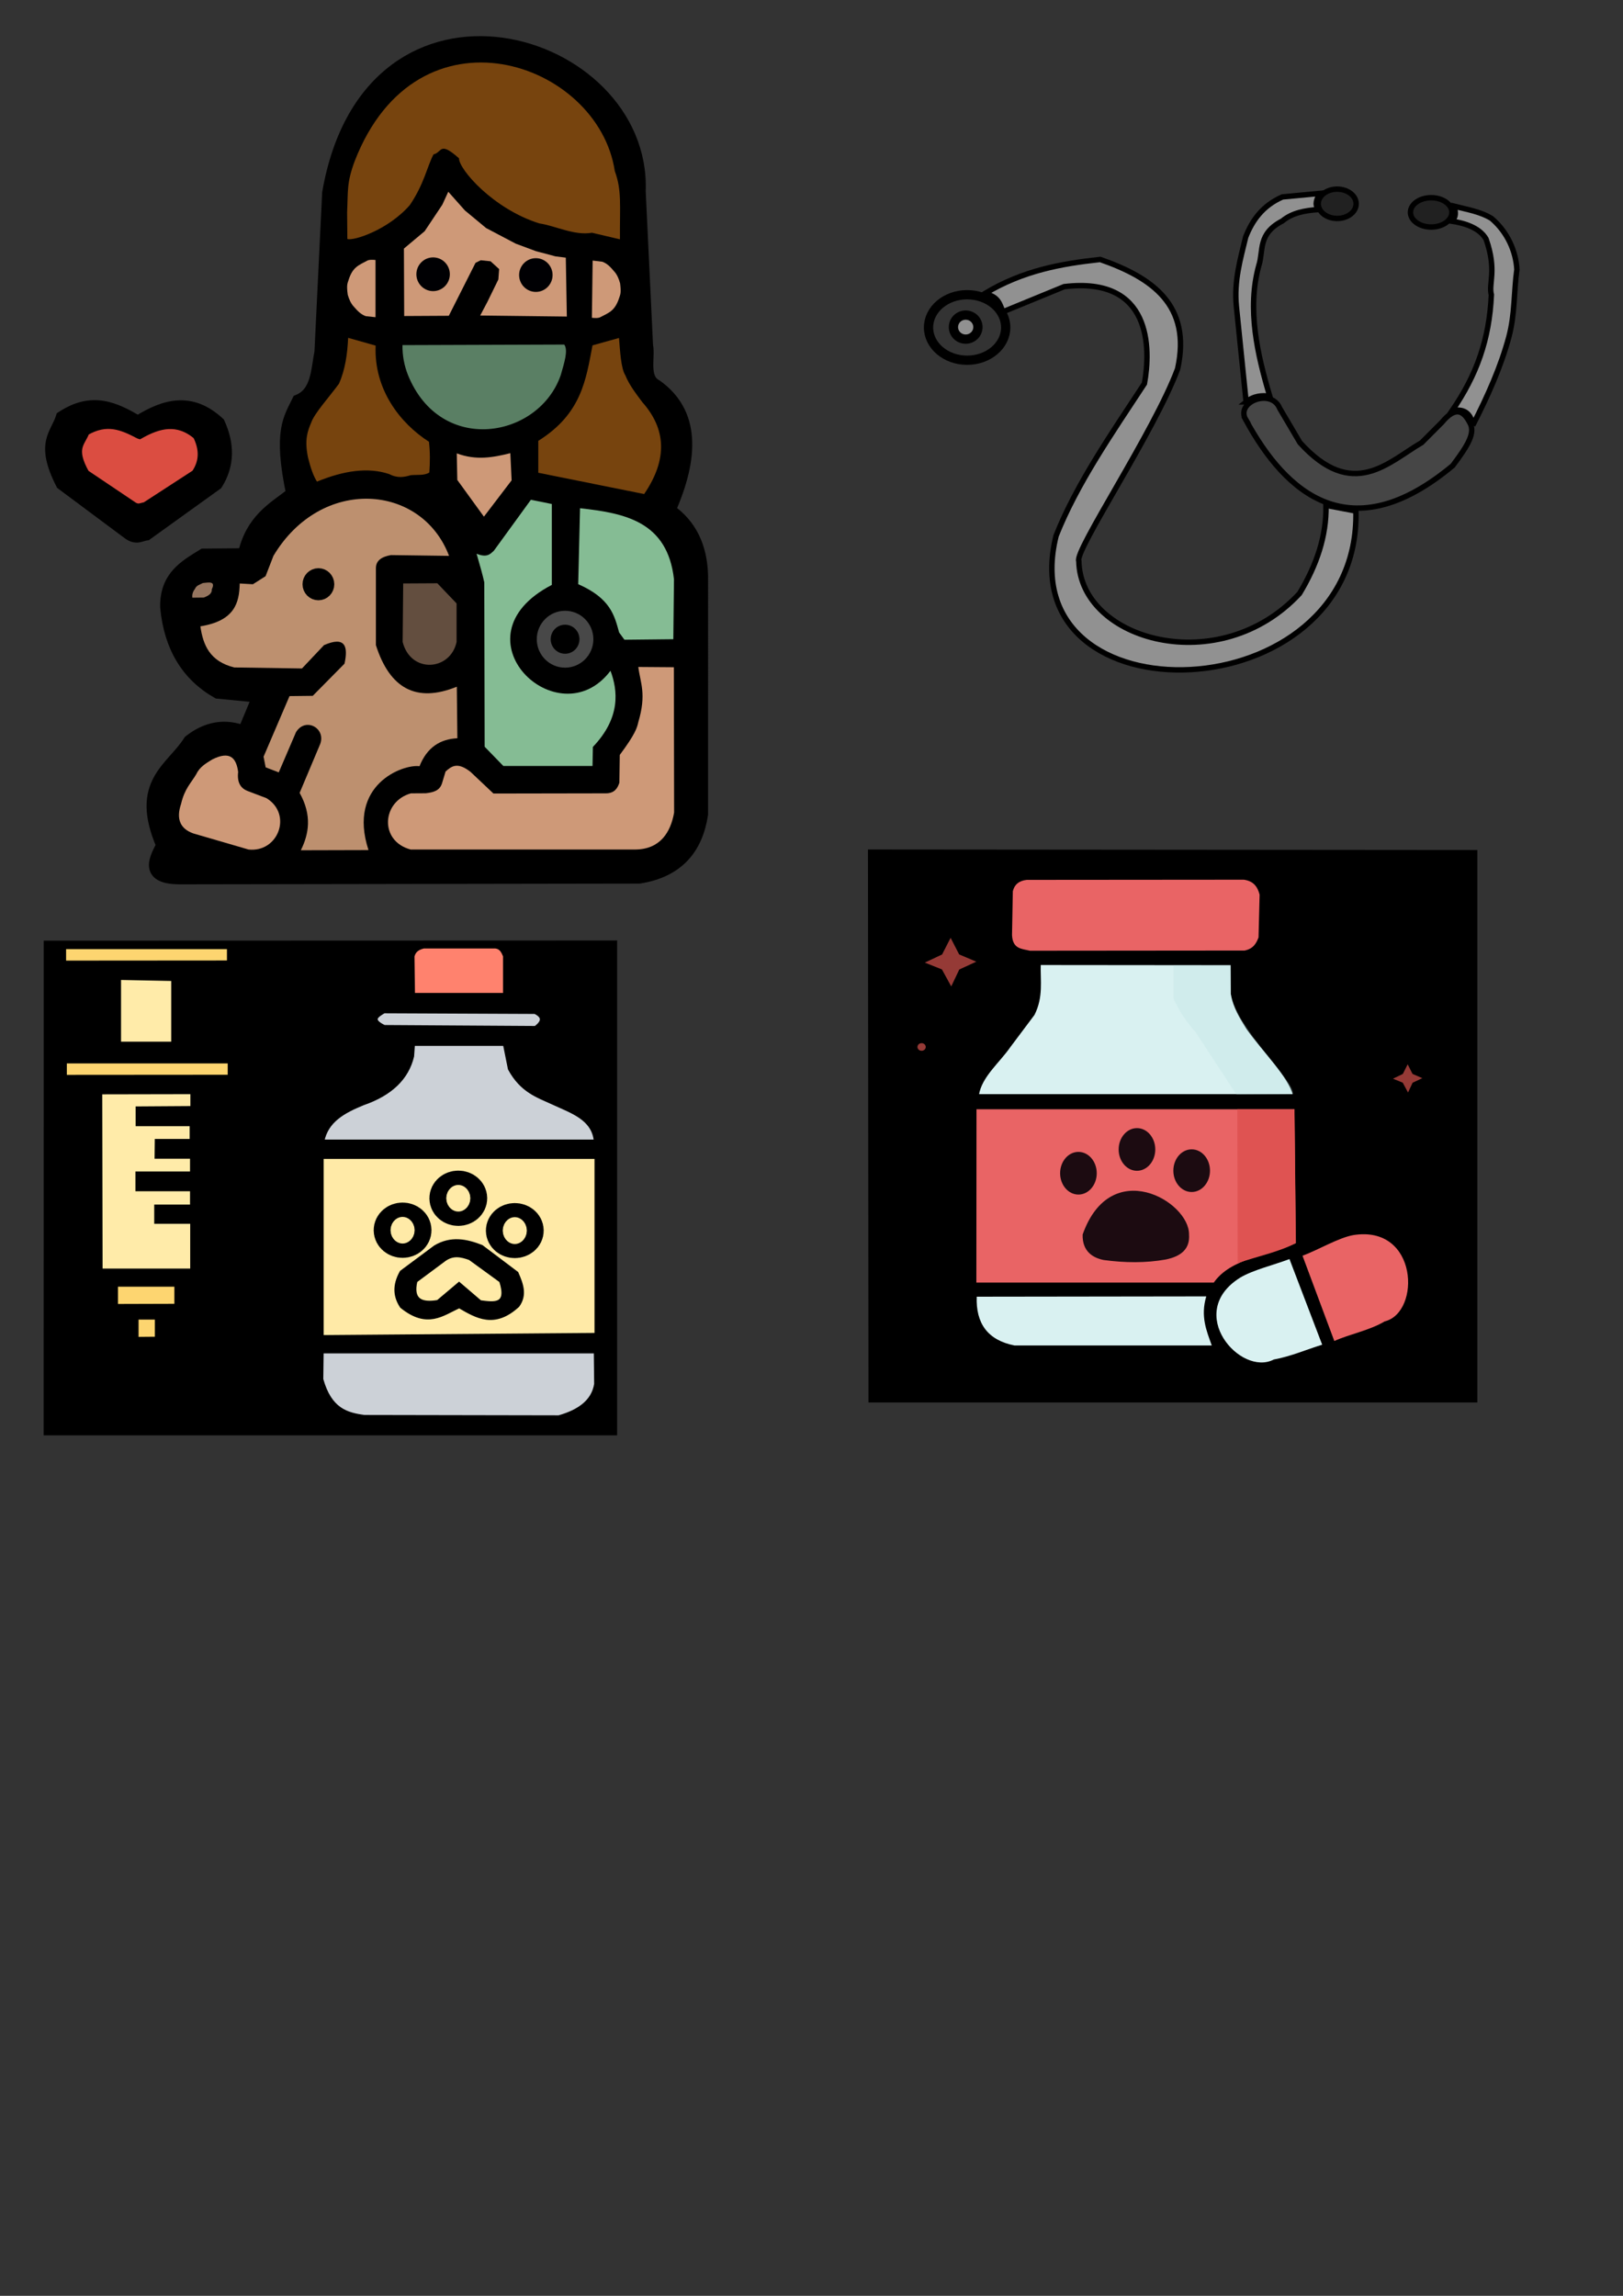 <?xml version="1.0" encoding="UTF-8" standalone="no"?>
<!-- Created with Inkscape (http://www.inkscape.org/) -->

<svg
   width="210mm"
   height="297mm"
   viewBox="0 0 210 297"
   version="1.1"
   id="svg1"
   xml:space="preserve"
   inkscape:version="1.4 (86a8ad7, 2024-10-11)"
   sodipodi:docname="iconos veterinaria.svg"
   xmlns:inkscape="http://www.inkscape.org/namespaces/inkscape"
   xmlns:sodipodi="http://sodipodi.sourceforge.net/DTD/sodipodi-0.dtd"
   xmlns:xlink="http://www.w3.org/1999/xlink"
   xmlns="http://www.w3.org/2000/svg"
   xmlns:svg="http://www.w3.org/2000/svg"><rect x="0" y="0" width="210" height="297" fill="#333333" stroke="none"/><sodipodi:namedview
     id="namedview1"
     pagecolor="#ffffff"
     bordercolor="#000000"
     borderopacity="0.25"
     inkscape:showpageshadow="2"
     inkscape:pageopacity="0.0"
     inkscape:pagecheckerboard="0"
     inkscape:deskcolor="#d1d1d1"
     inkscape:document-units="mm"
     inkscape:zoom="0.35355339"
     inkscape:cx="941.86623"
     inkscape:cy="496.38896"
     inkscape:window-width="1360"
     inkscape:window-height="697"
     inkscape:window-x="-8"
     inkscape:window-y="-8"
     inkscape:window-maximized="1"
     inkscape:current-layer="layer1" /><defs
     id="defs1" /><g
     inkscape:label="Capa 1"
     inkscape:groupmode="layer"
     id="layer1"><path
       style="opacity:1;fill:#000000;fill-opacity:1;stroke:#000000;stroke-width:1.8;stroke-dasharray:none"
       d="m 21.124,109.373 c -1.204,2.146 -1.938,4.101 2.089,4.13 l 59.481,-0.095 c 4.965,-0.781 7.35,-3.712 8.023,-8.07 V 74.482 C 90.629,70.785 89.275,67.933 86.502,66.026 89.601,59.025 89.646,53.412 84.878,49.987 82.954,48.994 83.923,46.233 83.596,44.67 L 82.647,24.732 C 83.408,4.685 47.944,-5.873 42.581,24.97 l -0.997,20.602 c -0.452,2.162 -0.387,5.277 -2.919,6.337 -1.068,2.246 -2.471,3.779 -0.734,12.002 -2.517,1.931 -5.304,3.411 -6.279,7.912 l -5.305,0.047 c -2.356,1.449 -4.804,2.807 -4.723,6.693 0.487,5.076 2.684,8.713 6.573,10.925 l 5.404,0.52 -1.997,4.783 c -2.517,-1.001 -4.84,-0.542 -6.999,1.141 -2.273,3.621 -6.999,5.349 -3.48,13.438 z"
       id="path1"
       sodipodi:nodetypes="ccccccccccccccccccccc" /><path
       style="opacity:1;fill:#77440e;fill-opacity:1;stroke:#000000;stroke-width:1.8;stroke-dasharray:none;stroke-opacity:0"
       d="m 44.913,27.458 c 0.135,-2.825 -0.069,-3.77 0.973,-6.596 8.122,-20.957 31.518,-12.94 33.662,1.267 0.92,2.518 0.638,4.346 0.666,8.83 l -3.614,-0.849 c -2.302,0.397 -4.672,-0.885 -6.814,-1.208 -5.989,-1.877 -10.416,-7.008 -10.396,-8.423 -2.567,-2.289 -2.161,-0.757 -3.299,-0.506 -0.828,1.57 -1.187,3.773 -3.055,6.546 -2.821,3.248 -7.344,4.687 -8.092,4.392 z"
       id="path6"
       sodipodi:nodetypes="ccccccccccc" /><path
       style="opacity:1;fill:#d39d7b;fill-opacity:0.976;stroke:#000000;stroke-width:1.8;stroke-dasharray:none;stroke-opacity:0"
       d="m 48.588,41.036 2e-6,-7.402 c -0.414,-0.042 -0.771,-0.041 -1.007,0.05 -1.199,0.65 -1.954,0.842 -2.501,2.601 -0.124,0.41 -0.258,0.582 -0.084,1.846 0.161,0.563 0.4,1.146 0.822,1.578 0.421,0.491 0.869,0.965 1.511,1.192 z"
       id="path7"
       sodipodi:nodetypes="cccccccc" /><use
       x="0"
       y="0"
       xlink:href="#path7"
       id="use7"
       transform="rotate(-179.257,62.611,37.281)" /><ellipse
       style="opacity:1;fill:#000003;fill-opacity:1;stroke:#000000;stroke-width:1.8;stroke-dasharray:none;stroke-opacity:0"
       id="path8"
       cx="69.4"
       cy="35.749"
       rx="2.165"
       ry="2.182" /><use
       x="0"
       y="0"
       xlink:href="#path8"
       id="use9"
       transform="translate(-13.36,-0.302)" /><path
       style="opacity:1;fill:#ce9978;fill-opacity:1;stroke:#000000;stroke-width:1.8;stroke-dasharray:none;stroke-opacity:0"
       d="m 52.297,40.884 -0.034,-8.727 2.685,-2.249 2.283,-3.424 0.772,-1.678 2.148,2.417 2.752,2.283 3.827,2.014 2.618,0.973 2.518,0.671 1.343,0.168 0.134,7.62 -11.211,-0.134 0.94,-1.779 1.41,-2.887 0.101,-1.343 -1.108,-1.007 -1.276,-0.134 -0.671,0.336 -3.457,6.848 z"
       id="path9" /><ellipse
       style="opacity:1;fill:#000003;fill-opacity:1;stroke:#000000;stroke-width:1.8;stroke-dasharray:none;stroke-opacity:0"
       id="ellipse9"
       cx="56.04"
       cy="35.48"
       rx="2.165"
       ry="2.182" /><use
       x="0"
       y="0"
       xlink:href="#path8"
       id="use10"
       transform="translate(-0.067,-0.168)" /><path
       style="opacity:0.677;fill:#85bc94;fill-opacity:1;stroke:#26dd9a;stroke-width:1.7;stroke-dasharray:none;stroke-opacity:0"
       d="m 52.075,44.646 20.935,-0.071 c 0.539,0.753 -0.014,2.394 -0.451,3.94 -2.824,8.208 -15.547,10.441 -19.772,0 -0.478,-1.202 -0.726,-2.488 -0.712,-3.869 z"
       id="path10"
       sodipodi:nodetypes="ccccc" /><path
       style="opacity:1;fill:#77440e;fill-opacity:1;stroke:#26dd9a;stroke-width:1.7;stroke-dasharray:none;stroke-opacity:0"
       d="m 45.047,43.704 3.558,1.007 c -0.242,5.659 3.15,10.038 6.898,12.437 0.164,1.399 0.138,2.704 0.05,3.978 -0.651,0.421 -1.589,0.268 -2.41,0.349 -0.835,0.247 -1.693,0.42 -2.777,-0.142 -2.746,-0.926 -5.911,-0.441 -9.352,0.973 -0.455,-0.706 -0.834,-1.795 -1.163,-3.133 -0.474,-2.312 -0.043,-3.418 0.412,-4.492 0.406,-1.204 2.344,-3.326 3.592,-5.035 0.791,-1.765 1.094,-3.798 1.192,-5.941 z"
       id="path11"
       sodipodi:nodetypes="ccccccccccc" /><path
       style="opacity:1;fill:#77440e;fill-opacity:1;stroke:#26dd9a;stroke-width:1.7;stroke-dasharray:none;stroke-opacity:0"
       d="m 76.667,44.678 3.424,-0.957 c 0.144,1.656 0.245,3.933 0.82,4.83 0.52,1.281 1.379,2.369 2.201,3.478 3.033,3.413 3.34,7.331 0.235,11.883 L 69.651,61.159 v -4.129 c 5.634,-3.526 6.167,-7.968 7.015,-12.353 z"
       id="path12"
       sodipodi:nodetypes="cccccccc" /><path
       style="opacity:1;fill:#d39d7b;fill-opacity:0.976;stroke:#26dd9a;stroke-width:1.7;stroke-dasharray:none;stroke-opacity:0"
       d="m 59.101,58.65 c 2.537,0.954 4.746,0.517 6.931,-0.024 l 0.166,3.513 -3.584,4.7 -3.442,-4.747 z"
       id="path13"
       sodipodi:nodetypes="cccccc" /><path
       style="opacity:1;fill:#d39d7b;fill-opacity:0.976;stroke:#26dd9a;stroke-width:1.7;stroke-dasharray:none;stroke-opacity:0"
       d="m 53.136,109.898 h 29.103 c 3.185,-0.045 4.537,-2.225 4.985,-4.783 l -0.034,-18.797 -4.599,-0.034 c 0.262,2.07 1.085,3.482 0,7.133 -0.165,0.738 -0.377,1.527 -2.4,4.246 l -0.05,3.592 c -0.247,0.763 -0.666,1.367 -1.729,1.376 l -14.564,0.025 -2.967,-2.801 c -1.711,-1.344 -2.479,-0.716 -3.228,-0.047 l -0.451,1.495 c -0.302,1.016 -1.184,1.211 -2.112,1.317 l -1.923,0.012 c -3.773,1.052 -4.116,6.185 -0.031,7.266 z"
       id="path14"
       sodipodi:nodetypes="ccccccccccccccccc" /><path
       style="opacity:1;fill:#ce9978;fill-opacity:1;stroke:#26dd9a;stroke-width:1.7;stroke-dasharray:none;stroke-opacity:0"
       d="m 25.41,100.13 c -0.692,1.177 -1.518,1.883 -1.98,3.86 -0.677,1.991 -0.087,3.228 1.578,3.827 l 7.15,2.081 c 3.856,0.421 5.716,-4.569 2.316,-6.646 l -2.484,-0.94 c -0.85,-0.358 -1.336,-1.081 -1.175,-2.45 -0.24,-1.788 -1.038,-2.783 -3.357,-1.611 -0.798,0.492 -1.618,0.958 -2.048,1.88 z"
       id="path15"
       sodipodi:nodetypes="ccccccccc" /><path
       style="opacity:0.649;fill:#997961;fill-opacity:1;stroke:#26dd9a;stroke-width:1.7;stroke-dasharray:none;stroke-opacity:0"
       d="m 52.17,75.479 4.415,-0.024 2.492,2.611 v 4.984 c -0.8,3.739 -5.92,4.131 -6.978,0 z"
       id="path16"
       sodipodi:nodetypes="cccccc" /><path
       style="opacity:1;fill:#bd906f;fill-opacity:1;stroke:#26dd9a;stroke-width:1.7;stroke-dasharray:none;stroke-opacity:0"
       d="m 38.926,109.996 8.754,-0.023 c -2.778,-8.514 4.523,-11.153 6.598,-10.847 0.988,-2.475 2.706,-3.515 4.901,-3.62 l -0.071,-6.67 c -5.236,2.129 -8.681,0.236 -10.47,-5.378 v -9.869 c -0.037,-1.101 0.78,-1.57 1.947,-1.779 l 7.519,0.101 c -3.541,-9.351 -16.549,-10.352 -22.725,0 l -1.015,2.625 -1.638,1.044 -1.709,-0.095 c -0.055,2.528 -0.665,4.826 -5.091,5.542 0.352,2.413 1.211,4.534 4.384,5.317 l 8.761,0.134 2.853,-3.021 c 2.707,-1.175 3.154,0.098 2.652,2.4 l -4.112,4.162 -3.004,0.034 -3.357,7.838 0.269,1.376 1.695,0.655 2.232,-5.203 c 1.22,-1.983 3.879,-0.529 3.139,1.511 l -2.669,6.344 c 1.637,2.929 1.187,5.337 0.156,7.421 z"
       id="path17"
       sodipodi:nodetypes="cccccccccccccccccccccccccccc" /><path
       style="opacity:1;fill:#85bc94;fill-opacity:1;stroke:#26dd9a;stroke-width:1.7;stroke-dasharray:none;stroke-opacity:0"
       d="m 61.665,71.633 c 1.334,0.548 1.757,0.055 2.231,-0.38 l 4.795,-6.598 2.706,0.546 v 10.467 c -13.05,6.769 0.892,19.98 7.595,11.108 0.947,2.536 1.354,6.058 -2.279,9.85 l -0.047,2.468 H 65.13 L 62.709,96.603 62.661,75.336 C 62.473,74.462 62.105,73.137 61.665,71.633 Z"
       id="path18"
       sodipodi:nodetypes="cccccccccccc" /><path
       style="opacity:1;fill:#85bc94;fill-opacity:1;stroke:#26dd9a;stroke-width:1.7;stroke-dasharray:none;stroke-opacity:0"
       d="m 75.051,65.747 -0.237,9.826 c 4.176,1.832 4.692,4.044 5.293,6.246 l 0.688,0.94 6.327,-0.067 0.084,-7.754 c -0.842,-7.478 -6.343,-8.548 -12.156,-9.191 z"
       id="path19"
       sodipodi:nodetypes="ccccccc" /><ellipse
       style="opacity:1;fill:#000000;fill-opacity:1;stroke:#000000;stroke-width:1.8;stroke-dasharray:none"
       id="ellipse19"
       cx="-41.198"
       cy="75.581"
       rx="1.155"
       ry="1.175"
       transform="scale(-1,1)" /><path
       style="opacity:1;fill:#95755f;fill-opacity:1;stroke:#26dd9a;stroke-width:1.7;stroke-dasharray:none;stroke-opacity:0"
       d="m 24.89,77.321 c -0.046,-0.361 0.025,-0.736 0.336,-1.141 0.174,-0.453 0.644,-0.55 1.024,-0.755 0.765,-0.073 1.686,-0.286 1.158,0.806 0.037,0.578 -0.459,0.85 -1.041,1.074 z"
       id="path20"
       sodipodi:nodetypes="cccccc" /><ellipse
       style="opacity:1;fill:none;fill-opacity:1;stroke:#484848;stroke-width:1.8;stroke-dasharray:none;stroke-opacity:1"
       id="ellipse20"
       cx="73.115"
       cy="82.694"
       rx="2.761"
       ry="2.779" /><path
       style="opacity:1;fill:#000000;fill-opacity:1;stroke:#000000;stroke-width:1.4;stroke-dasharray:none;stroke-opacity:1"
       d="m 17.849,54.449 c 3.437,-2.138 6.913,-3.148 10.539,0.237 1.233,2.717 1.328,5.384 -0.285,7.975 l -9.114,6.551 c -0.75,0.082 -1.303,0.658 -2.397,-0.119 l -8.652,-6.441 c -2.769,-5.403 -0.696,-6.454 0,-8.744 4.035,-2.665 6.991,-1.132 9.91,0.541 z"
       id="path21"
       sodipodi:nodetypes="cccccccc" /><path
       style="opacity:1;fill:#db4d41;fill-opacity:1;stroke:#000000;stroke-width:1.4;stroke-dasharray:none;stroke-opacity:1"
       d="m 18.042,56.075 c 2.47,-1.387 4.968,-2.043 7.573,0.154 0.886,1.763 0.954,3.494 -0.205,5.175 l -6.549,4.251 c -0.539,0.053 -0.937,0.427 -1.723,-0.077 l -6.218,-4.18 c -1.99,-3.506 -0.5,-4.188 0,-5.674 2.9,-1.729 5.023,-0.735 7.121,0.351 z"
       id="path22"
       sodipodi:nodetypes="cccccccc" /><path
       style="opacity:1;fill:#464646;fill-opacity:1;stroke:#000000;stroke-width:0.7;stroke-dasharray:none"
       d="m 161.208,54.328 c -1.429,-2.344 3.327,-4.15 4.378,-1.494 l 2.613,4.431 c 6.862,7.575 11.446,2.499 15.747,0 l 2.613,-2.618 c 1.734,-2.102 2.795,-1.551 3.601,0 0.773,1.301 -0.166,2.896 -2.189,5.589 -13.181,10.986 -21.554,3.675 -26.763,-5.908 z"
       id="path2"
       sodipodi:nodetypes="cccccccc" /><path
       style="opacity:1;fill:#919191;fill-opacity:1;stroke:#000000;stroke-width:0.7;stroke-dasharray:none"
       d="m 161.237,52.001 -1.266,-12.413 c -0.312,-3.282 0.525,-6.066 1.207,-8.919 0.84,-2.151 2.189,-4.067 4.762,-5.194 l 4.819,-0.453 c -0.369,0.752 -0.7,1.338 -0.194,2.09 -1.73,0.118 -3.368,0.418 -4.631,1.467 -3.226,1.676 -2.422,3.797 -3.05,5.759 -1.561,5.615 -0.181,11.564 1.411,16.915 -1.019,-0.119 -2.039,-0.073 -3.058,0.748 z"
       id="path3"
       sodipodi:nodetypes="cccccccccc" /><path
       style="opacity:1;fill:#919191;fill-opacity:1;stroke:#000000;stroke-width:0.7;stroke-dasharray:none"
       d="m 190.564,55.017 c 1.95,-3.808 3.645,-7.615 4.667,-11.423 0.798,-2.999 0.634,-5.808 1.039,-8.738 -0.13,-2.291 -1.167,-4.786 -3.271,-6.59 -1.46,-0.897 -3.17,-1.16 -4.817,-1.582 0.117,0.822 0.321,1.341 -0.398,1.916 1.66,0.253 3.639,0.826 4.498,2.323 1.441,4.103 0.29,5.749 0.686,7.216 -0.266,5.803 -1.896,10.356 -5.09,15.015 1.361,-0.325 2.415,0.156 2.686,1.863 z"
       id="path4"
       sodipodi:nodetypes="cccccccccc" /><ellipse
       style="opacity:1;fill:#212121;fill-opacity:1;stroke:#000000;stroke-width:0.7;stroke-dasharray:none"
       id="path5"
       cx="173.019"
       cy="26.365"
       rx="2.454"
       ry="1.897" /><ellipse
       style="opacity:1;fill:#212121;fill-opacity:1;stroke:#000000;stroke-width:0.7;stroke-dasharray:none"
       id="ellipse5"
       cx="185.182"
       cy="27.473"
       rx="2.683"
       ry="1.897" /><path
       style="opacity:1;fill:#919191;fill-opacity:1;stroke:#000000;stroke-width:0.7;stroke-dasharray:none"
       d="m 171.573,65.377 3.87,0.736 c 0.575,26.163 -44.773,27.465 -38.797,3.204 2.65,-6.69 7.155,-13.184 11.434,-19.701 0.815,-4.499 0.97,-13.897 -10.386,-12.533 l -7.927,3.252 c -0.406,-0.941 -0.539,-1.996 -2.384,-2.338 4.99,-3.017 9.981,-3.888 14.971,-4.431 6.784,2.368 11.825,5.925 10.02,14.151 -2.994,8.087 -13.41,23.603 -12.783,24.876 0.199,10.273 18.228,15.351 28.561,4.178 2.185,-3.623 3.496,-7.392 3.42,-11.394 z"
       id="path23"
       sodipodi:nodetypes="cccccccccccc" /><ellipse
       style="opacity:1;fill:none;fill-opacity:1;stroke:#000000;stroke-width:1.2;stroke-dasharray:none"
       id="path24"
       cx="125.136"
       cy="42.364"
       rx="4.993"
       ry="4.237" /><ellipse
       style="opacity:1;fill:#919191;fill-opacity:1;stroke:#000000;stroke-width:1.2;stroke-dasharray:none"
       id="ellipse24"
       cx="124.949"
       cy="42.317"
       rx="1.585"
       ry="1.555" /><path
       style="opacity:1;fill:#000000;fill-opacity:1;stroke:#000000;stroke-width:0.5;stroke-dasharray:none"
       d="m 5.91,121.94 -0.012,63.493 73.701,-9.8e-4 0.002,-63.516 z"
       id="path25" /><path
       style="opacity:1;fill:#ff826e;fill-opacity:1;stroke:#000000;stroke-width:0.5;stroke-dasharray:none"
       d="m 53.446,128.703 h 11.89 v -5.044 c -0.242,-0.554 -0.467,-1.123 -1.24,-1.207 h -9.293 c -0.628,0.167 -1.209,0.412 -1.422,1.24 z"
       id="path26"
       sodipodi:nodetypes="ccccccc" /><path
       style="opacity:1;fill:#fdd570;fill-opacity:1;stroke:#000000;stroke-width:0.5;stroke-dasharray:none"
       d="m 8.301,124.52 v -1.984 h 21.315 v 1.968 z"
       id="path27" /><path
       style="opacity:1;fill:#fdd570;fill-opacity:1;stroke:#000000;stroke-width:0.5;stroke-dasharray:none"
       d="m 8.398,139.302 v -1.984 h 21.315 v 1.968 z"
       id="path28" /><path
       style="opacity:1;fill:#ffeba9;fill-opacity:1;stroke:#000000;stroke-width:0.5;stroke-dasharray:none"
       d="m 15.411,126.519 v 8.489 h 6.992 v -8.349 z"
       id="path29" /><path
       style="opacity:1;fill:#ffeba9;fill-opacity:1;stroke:#000000;stroke-width:0.5;stroke-dasharray:none"
       d="m 12.979,141.322 11.904,-0.023 v 2.035 l -7.086,0.047 v 2.058 h 6.992 v 2.152 h -4.514 l -0.023,2.058 h 4.584 v 2.152 h -7.063 v 2.058 h 7.063 v 2.222 h -4.63 v 1.988 h 4.654 v 6.291 H 13.026 Z"
       id="path30" /><path
       style="opacity:1;fill:#fdd570;fill-opacity:1;stroke:#000000;stroke-width:0.5;stroke-dasharray:none"
       d="m 15.014,168.939 v -2.733 h 7.798 v 2.71 z"
       id="path31" /><path
       style="opacity:1;fill:#fdd570;fill-opacity:1;stroke:#000000;stroke-width:0.5;stroke-dasharray:none"
       d="m 17.68,173.196 v -2.733 h 2.606 v 2.71 z"
       id="path32" /><path
       style="opacity:1;fill:#ccd1d7;fill-opacity:1;stroke:#000000;stroke-width:0.5;stroke-dasharray:none"
       d="m 69.23,130.92 c 1.15,0.56 1.157,1.247 0.062,2.056 l -19.583,-0.123 c -1.886,-0.917 -0.944,-1.465 -0.033,-2.017 z"
       id="path33"
       sodipodi:nodetypes="ccccc" /><path
       style="opacity:1;fill:#ccd1d7;fill-opacity:1;stroke:#000000;stroke-width:0.5;stroke-dasharray:none"
       d="m 41.705,147.671 h 35.388 c -0.267,-3.006 -3.072,-3.866 -5.54,-5.011 -1.983,-0.916 -4.03,-1.536 -5.589,-4.399 L 65.319,135.053 H 53.446 l -0.116,1.587 c -0.675,2.824 -2.781,4.866 -6.367,6.102 -2.448,1.011 -4.72,2.181 -5.259,4.928 z"
       id="path34"
       sodipodi:nodetypes="ccccccccc" /><path
       style="opacity:1;fill:#ccd1d7;fill-opacity:1;stroke:#000000;stroke-width:0.5;stroke-dasharray:none"
       d="M 41.627,174.834 H 77.081 l 0.047,4.209 c -0.351,2.249 -2.164,3.549 -4.818,4.303 l -25.163,-0.047 c -2.271,-0.307 -4.459,-0.881 -5.566,-4.864 z"
       id="path35"
       sodipodi:nodetypes="ccccccc" /><path
       style="opacity:1;fill:#ffeaa7;fill-opacity:1;stroke:#000000;stroke-width:0.5;stroke-dasharray:none"
       d="m 41.627,149.671 v 23.293 l 35.547,-0.281 v -23.012 z"
       id="path36" /><ellipse
       style="opacity:1;fill:#ffeaa7;fill-opacity:1;stroke:#000000;stroke-width:5.3;stroke-dasharray:none"
       id="path42"
       cx="66.609"
       cy="159.196"
       rx="1.091"
       ry="0.91" /><ellipse
       style="opacity:1;fill:#ffeaa7;fill-opacity:1;stroke:#000000;stroke-width:5.3;stroke-dasharray:none"
       id="ellipse42"
       cx="59.3"
       cy="155.013"
       rx="1.091"
       ry="0.926" /><ellipse
       style="opacity:1;fill:#ffeaa7;fill-opacity:1;stroke:#000000;stroke-width:5.3;stroke-dasharray:none"
       id="ellipse43"
       cx="52.09"
       cy="159.147"
       rx="1.091"
       ry="0.926" /><path
       style="opacity:1;fill:#000000;fill-opacity:1;stroke:#000000;stroke-width:0.4;stroke-dasharray:none"
       d="m 56.29,161.294 c 2.064,-1.235 4.057,-0.821 6.034,-0.047 l 4.56,3.438 c 0.622,1.411 1.162,2.822 0.14,4.233 -3.052,2.802 -5.323,1.444 -7.6,0.117 -2.183,0.98 -4.124,2.719 -7.484,0 -0.839,-1.259 -1.033,-2.703 -0.023,-4.49 z"
       id="path43"
       sodipodi:nodetypes="cccccccc" /><path
       style="opacity:1;fill:#ffeaa7;fill-opacity:1;stroke:#000000;stroke-width:0.4;stroke-dasharray:none"
       d="m 53.81,165.728 c -0.571,2.45 0.689,3.01 2.844,2.646 l 2.745,-2.315 2.745,2.348 c 1.812,0.234 3.67,0.525 2.646,-2.679 l -4.002,-2.91 c -1.093,-0.389 -2.193,-0.679 -3.373,0.232 z"
       id="path44"
       sodipodi:nodetypes="cccccccc" /><path
       style="opacity:1;fill:#000000;stroke:#000000;stroke-width:0.4"
       d="m 112.505,110.095 0.066,71.138 h 78.383 v -71.074 z"
       id="path37" /><ellipse
       style="opacity:1;fill:#a23f3b;fill-opacity:0.922;stroke:#000000;stroke-width:0.4"
       id="path38"
       cx="119.246"
       cy="135.442"
       rx="0.736"
       ry="0.693" /><path
       style="opacity:1;fill:#a23f3b;fill-opacity:0.922;stroke:#000000;stroke-width:0.4"
       d="m 121.75,123.324 1.249,-2.442 1.251,2.432 2.572,1.087 -2.549,1.169 -1.181,2.479 -1.356,-2.479 -2.572,-1.029 z"
       id="path40" /><path
       style="opacity:1;fill:#a23f3b;fill-opacity:0.922;stroke:#000000;stroke-width:0.2;stroke-dasharray:none"
       d="m 181.439,138.857 0.7,-1.395 0.701,1.39 1.441,0.621 -1.428,0.668 -0.662,1.416 -0.76,-1.416 -1.441,-0.588 z"
       id="path41" /><path
       style="opacity:1;fill:#e96465;fill-opacity:1;stroke:#000000;stroke-width:0.2;stroke-dasharray:none"
       d="m 133.259,123.093 c -1.064,-0.265 -2.318,-0.21 -2.414,-2.117 l 0.105,-5.683 c 0.234,-0.989 0.911,-1.459 1.894,-1.567 l 28.098,-0.023 c 1.357,0.185 1.877,1.006 2.14,2.023 l -0.14,5.566 c -0.301,0.779 -0.671,1.518 -1.883,1.777 z"
       id="path45"
       sodipodi:nodetypes="ccccccccc" /><path
       style="opacity:1;fill:#d9f1f1;fill-opacity:1;stroke:#000000;stroke-width:0.2;stroke-dasharray:none"
       d="m 134.564,124.741 24.766,0.023 0.023,3.812 c 0.3,1.785 1.166,3.13 2.011,4.49 2.028,2.865 5.373,6.115 6.026,8.58 h -40.829 c 0.384,-2.408 2.685,-4.212 4.119,-6.288 l 3.087,-4.116 c 1.155,-2.308 0.731,-4.366 0.795,-6.501 z"
       id="path46"
       sodipodi:nodetypes="ccccccccc" /><path
       style="opacity:1;fill:#e96465;fill-opacity:1;stroke:#000000;stroke-width:0.2;stroke-dasharray:none"
       d="m 126.248,143.4 -0.017,22.622 h 30.874 c 2.208,-3.212 7.05,-3.473 10.649,-5.126 l -0.165,-17.496 z"
       id="path47"
       sodipodi:nodetypes="cccccc" /><path
       style="opacity:0.297;fill:#bce3e2;fill-opacity:1;stroke:none;stroke-width:0.2;stroke-dasharray:none"
       d="m 151.846,124.882 7.381,-0.015 0.028,3.732 c 0.78,4.55 8.535,11.471 8.003,12.949 l -7.275,0.049 -5.292,-8.086 c -1.112,-1.229 -2.085,-2.63 -2.844,-4.299 z"
       id="path48"
       sodipodi:nodetypes="cccccccc" /><path
       style="opacity:1;fill:#df5352;fill-opacity:1;stroke:none;stroke-width:0.2;stroke-dasharray:none"
       d="m 160.101,143.497 0.047,19.902 c 2.514,-0.862 5.385,-1.447 7.53,-2.596 l -0.187,-17.298 z"
       id="path49"
       sodipodi:nodetypes="ccccc" /><ellipse
       style="opacity:1;fill:#1c0b11;fill-opacity:1;stroke:none;stroke-width:0.2;stroke-dasharray:none"
       id="path52"
       cx="139.538"
       cy="151.776"
       rx="2.37"
       ry="2.76" /><ellipse
       style="opacity:1;fill:#1c0b11;fill-opacity:1;stroke:none;stroke-width:0.2;stroke-dasharray:none"
       id="ellipse52"
       cx="147.112"
       cy="148.7"
       rx="2.37"
       ry="2.76" /><ellipse
       style="opacity:1;fill:#1c0b11;fill-opacity:1;stroke:none;stroke-width:0.2;stroke-dasharray:none"
       id="ellipse53"
       cx="154.19"
       cy="151.445"
       rx="2.37"
       ry="2.76" /><path
       style="opacity:1;fill:#1c0b11;fill-opacity:1;stroke:none;stroke-width:0.2;stroke-dasharray:none"
       d="m 140.083,159.704 c -0.063,2.2 1.339,3.018 2.713,3.297 2.786,0.379 5.476,0.395 8.042,-0.064 2.056,-0.422 3.144,-1.417 3.011,-3.245 0.041,-4.288 -10.14,-10.221 -13.765,0.011 z"
       id="path53"
       sodipodi:nodetypes="ccccc" /><path
       style="opacity:1;fill:#d9f1f1;fill-opacity:1;stroke:none;stroke-width:0.2;stroke-dasharray:none"
       d="m 156.08,167.708 c -0.771,2.591 0.032,4.441 0.711,6.35 h -25.532 c -3.491,-0.694 -5.005,-2.882 -4.88,-6.31 z"
       id="path54"
       sodipodi:nodetypes="ccccc" /><path
       style="opacity:1;fill:#d9f1f1;fill-opacity:1;stroke:none;stroke-width:0.2;stroke-dasharray:none"
       d="m 166.845,162.88 4.233,11.079 c -2.089,0.639 -4.027,1.506 -6.267,1.918 -4.29,2.252 -11.59,-6.039 -4.366,-10.583 1.668,-1.004 4.266,-1.61 6.4,-2.414 z"
       id="path55"
       sodipodi:nodetypes="ccccc" /><path
       style="opacity:1;fill:#e96465;fill-opacity:1;stroke:none;stroke-width:0.2;stroke-dasharray:none"
       d="m 168.532,162.45 4.115,11.031 c 1.992,-0.897 4.559,-1.369 6.515,-2.536 4.71,-1.137 4.366,-12.514 -4.062,-11.165 -1.916,0.346 -4.434,1.869 -6.568,2.671 z"
       id="path56"
       sodipodi:nodetypes="ccccc" /></g></svg>
